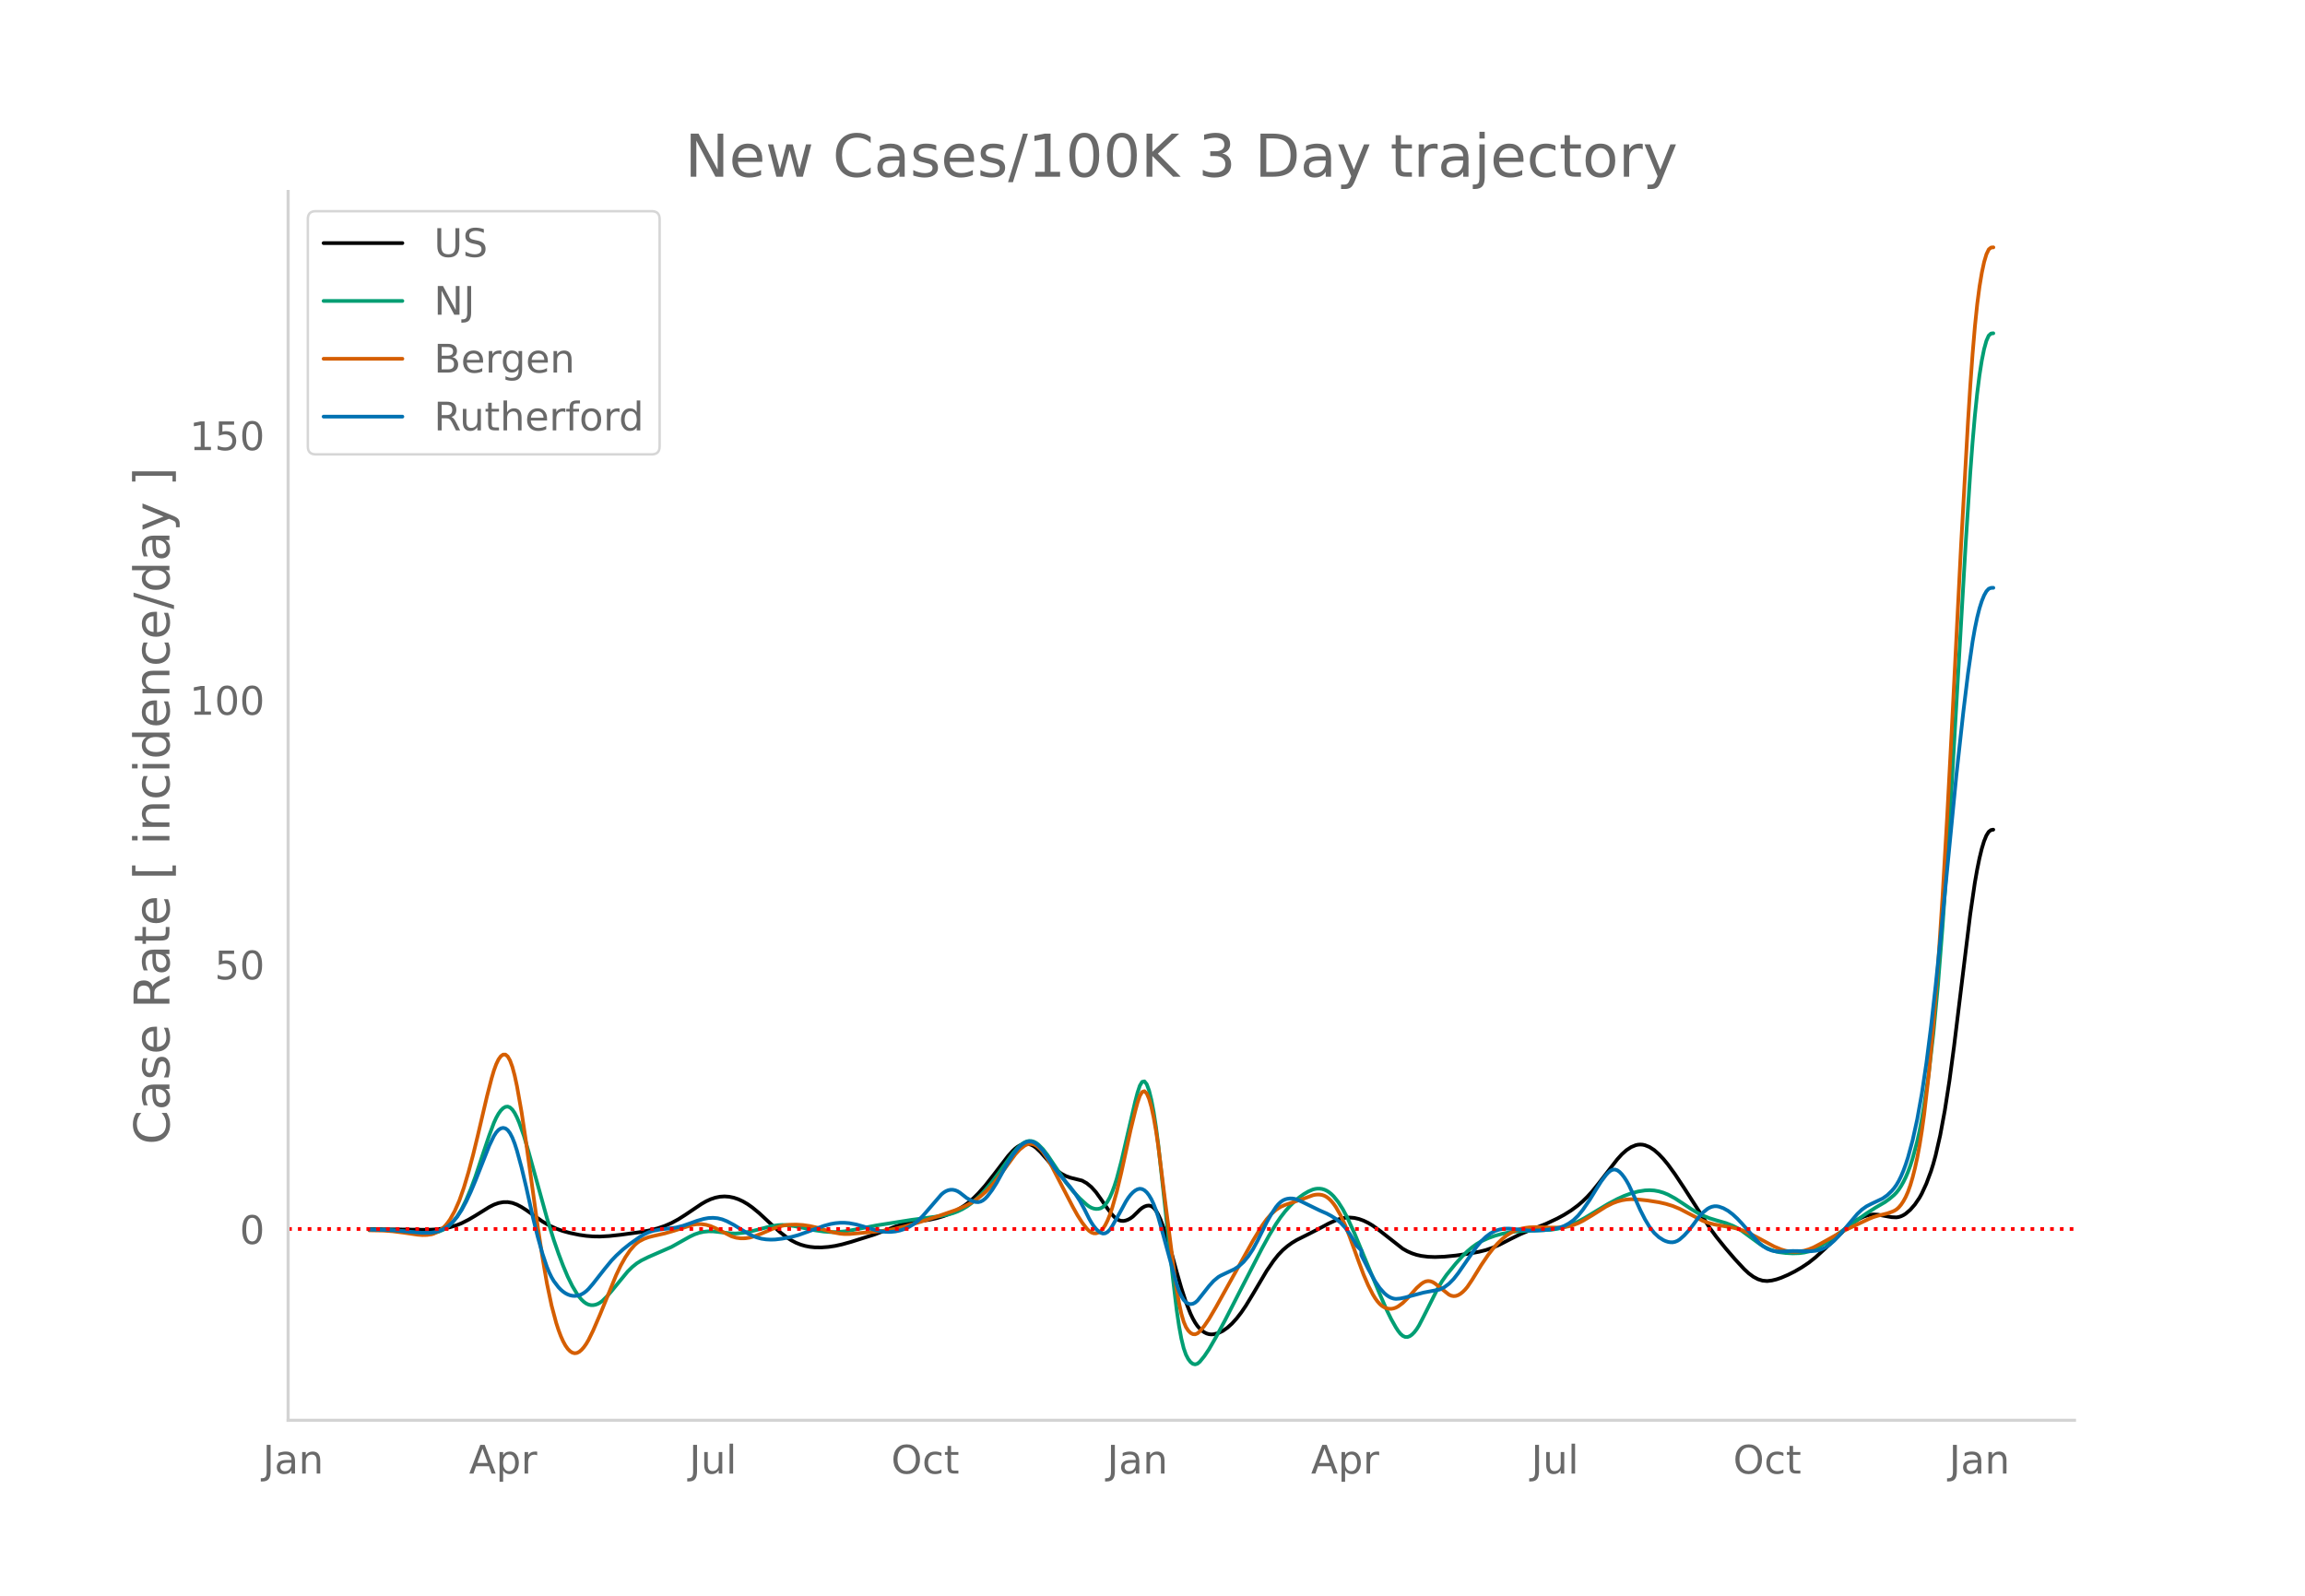 <svg height="864" viewBox="0 0 936 648" width="1248" xmlns="http://www.w3.org/2000/svg" xmlns:xlink="http://www.w3.org/1999/xlink"><defs><style>*{stroke-linecap:butt;stroke-linejoin:round}</style></defs><g id="figure_1"><path d="M0 648h936V0H0z" style="fill:#fff" id="patch_1"/><g id="axes_1"><path d="M117 576.72h725.4V77.76H117z" style="fill:none" id="patch_2"/><path clip-path="url(#p6395be146b)" d="m149.973 499.142 12.177.107 11.24.147 3.748-.179 2.81-.33 2.81-.562 2.81-.856 1.874-.759 2.81-1.423 2.81-1.656 5.62-3.495 1.874-.954 1.873-.672 1.874-.355 1.873-.03 1.874.332 1.873.7 1.874.99 1.873 1.198 6.557 4.624 2.81 1.658 2.81 1.28 2.81.991 2.81.762 3.748.781 2.81.404 2.81.227 2.81.045 3.747-.21 4.684-.506 7.494-1.026 3.746-.67 3.747-.917 2.81-.944 2.81-1.22 2.81-1.53 2.811-1.787 6.557-4.416 1.874-1.076 1.873-.865 1.874-.628 1.873-.38 1.873-.123 1.874.136 1.873.386 1.874.634 1.873.878 1.874 1.103 1.873 1.322 2.81 2.306 4.684 4.345 3.747 3.372 2.81 2.17 1.873 1.204 1.874.982 1.873.753 1.874.535 1.873.358 1.874.193 2.81.04 2.81-.203 2.81-.42 2.81-.622 3.747-1.045 9.368-2.96 4.683-1.766 3.747-1.442 2.81-.898 2.81-.678 3.747-.552 4.684-.686 2.81-.62 2.81-.835 2.81-1.097 2.81-1.404 2.81-1.76 1.874-1.425 1.874-1.644 1.873-1.86 2.81-3.17 3.747-4.779 5.62-7.346 1.874-2.048.937-.873.937-.717.936-.555.937-.391.937-.226.936-.055.937.125.937.306.937.486.936.667 1.874 1.79 2.81 3.193 1.873 2.265 1.874 1.886 1.873 1.394 1.874.99 1.873.672 4.684 1.169 1.873 1.054 1.874 1.538 1.873 2.08 1.874 2.607 2.81 4.07 1.873 2.423.937 1.017.937.778.936.521.937.265.937.017.937-.192.936-.36.937-.519.937-.68 1.873-1.807.937-.943.937-.761.936-.55.937-.337.937-.104.937.233.936.676.937 1.14.937 1.604.936 2.047 1.874 5.024 1.873 5.933 2.81 10.293 1.874 6.5 1.873 5.727 1.874 4.762.937 1.949.936 1.659.937 1.368.937 1.086.937.847.936.651.937.464.937.276.936.096.937-.054 1.874-.457 1.873-.903 1.874-1.314 1.873-1.692 1.873-2.067 1.874-2.422 1.873-2.756 2.81-4.622 5.62-9.503 2.811-4.112 1.873-2.36 1.874-1.965 1.873-1.6 1.874-1.354 1.873-1.138 4.684-2.34 4.684-2.415 3.746-2.006 2.81-1.268 1.874-.638 1.873-.373 1.874-.105 1.873.163 1.874.43 1.873.674 1.874.9 1.873 1.122 2.81 2.022 9.368 7.358 1.873 1.054 1.874.822 1.873.617 1.873.423 2.81.359 2.81.103 3.748-.144 4.683-.46 5.62-.82 3.748-.697 2.81-.699 2.81-.963 2.81-1.253 4.684-2.408 3.747-1.837 3.747-1.59 6.557-2.567 4.683-2.2 2.81-1.525 2.81-1.757 2.81-2.08 1.874-1.617 1.874-1.823 1.873-2.052 2.81-3.479 7.494-9.7 1.874-2.064 1.873-1.67 1.873-1.233 1.874-.781.937-.2.936-.066.937.066.937.197 1.873.759 1.874 1.22 1.873 1.654 1.874 1.978 1.873 2.274 2.81 3.876 3.747 5.646 10.304 16.062 2.81 3.822 3.747 4.635 3.747 4.353 3.747 4.034 1.873 1.744 1.874 1.378 1.873.998 1.874.583 1.873.16 1.874-.223 1.873-.45 1.874-.638 2.81-1.202 2.81-1.413 2.81-1.636 2.81-1.882 2.81-2.222 3.747-3.432 9.368-8.964 2.81-2.14 1.873-1.15 1.874-.865 1.873-.575 1.874-.253 1.873.101 5.62 1.003 1.874.081.937-.14.936-.291.937-.44.937-.587 1.873-1.596 1.874-2.138 1.873-2.744.937-1.689 1.873-4.075 1.874-5.025.936-2.983.937-3.423 1.874-8.217 1.873-10.074 1.873-12.037 1.874-13.99 4.684-38.268 1.873-15.223 1.873-12.862.937-5.349.937-4.623.937-3.87.936-3.087.937-2.301.937-1.514.937-.727.936-.167h0" style="fill:none;stroke:#000;stroke-linecap:round;stroke-width:1.5" id="line2d_1"/><path clip-path="url(#p6395be146b)" d="m149.973 499.345 6.557.096 4.683.29 5.62.603 4.684.46 2.81.047 1.874-.19 1.873-.483 1.874-.784.937-.538.936-.67 1.874-1.756 1.873-2.34 1.874-3.055 1.873-3.796 1.874-4.45 1.873-5.02 2.81-8.449 2.81-8.318 1.874-5.02.937-2.052.936-1.679.937-1.304.937-.93.937-.547.936-.114.937.368.937.86.936 1.35.937 1.824.937 2.207 1.873 5.272 1.874 6.345 7.494 27.06 2.81 8.977 1.873 5.41 1.874 4.946 1.873 4.447 1.874 3.803 1.873 3.125.937 1.304.936 1.107.937.888.937.664.937.44.936.22.937.02.937-.16.937-.34.936-.518.937-.695 1.873-1.842 1.874-2.15 6.557-7.977 1.873-1.836 1.874-1.5 1.873-1.166 2.81-1.375 9.368-4.093 3.747-2.104 3.747-2.099 1.873-.888 1.873-.649 1.874-.407 1.873-.185 1.874.019 3.747.42 3.747.409 1.873.021 2.81-.243 2.81-.498 3.747-.944 4.684-1.228 2.81-.437 1.874-.113 1.873.068 2.81.375 3.747.736 4.684.962 3.747.547 2.81.211 2.81-.022 2.81-.256 2.81-.467 10.304-1.981 14.051-2.223 6.557-.866 5.62-.746 2.81-.576 1.874-.525 1.874-.702 1.873-.896 1.874-1.106 1.873-1.335 1.873-1.564 1.874-1.79 1.873-2.008 2.81-3.395 2.81-3.77 5.621-7.805 1.874-2.177 1.873-1.61.937-.583.936-.401.937-.188.937.032.937.25.936.47.937.682 1.873 1.866 1.874 2.422 7.494 11.152 2.81 3.48 2.81 2.976 2.81 2.565.937.692.937.52.936.338.937.156.937-.028.937-.229.936-.52.937-.906.937-1.307.937-1.71.936-2.112.937-2.517.937-2.923 1.873-7.067 5.62-24.283.937-3.581.937-2.837.937-1.575.936-.208.937 1.159.937 2.507.937 3.765.936 4.936.937 6.086.937 7.238 1.873 17.084 3.747 34.428 1.874 15.742.936 6.37.937 5.118.937 3.866.936 2.675.937 1.796.937 1.227.937.72.936.213.937-.294.937-.767 1.873-2.304 1.874-2.793 2.81-4.866 3.747-6.977 6.557-12.822 8.43-16.338 2.81-5.101 2.81-4.687 1.874-2.76 1.874-2.423 1.873-2.123 1.874-1.864 1.873-1.606 1.873-1.354 1.874-1.105 1.873-.816.937-.244.937-.12.937.002.936.128.937.272.937.43.936.591.937.754.937.916 1.873 2.314 1.874 2.937 1.873 3.55 2.81 6.123 3.747 9.024 6.557 15.714 2.81 6.453 1.874 3.823 1.873 3.309.937 1.44.937 1.181.937.817.936.43.937.045.937-.334.937-.662.936-.945.937-1.217.937-1.489 1.873-3.61 5.62-11.179 1.874-3.193 1.873-2.66 3.747-4.586 2.81-3.121 1.874-1.815 1.873-1.59 1.874-1.353 1.873-1.11 2.81-1.277 2.81-1 2.81-.762 2.811-.563 2.81-.375 3.747-.244 10.304-.447 2.81-.413 2.81-.673 2.81-.982 2.81-1.274 2.81-1.534 4.685-2.831 4.683-2.813 3.747-1.99 2.81-1.28 2.81-1.024 2.81-.752 2.81-.444 1.874-.086 1.874.126 1.873.339 1.874.555 1.873.773 2.81 1.52 2.81 1.825 3.747 2.5 2.81 1.687 1.874.948 2.81 1.115 2.81.865 3.747 1.077 2.81 1.094 1.874.934 1.873 1.16 3.747 2.763 3.747 2.737 1.873 1.108 1.874.892 1.873.676 1.874.459 2.81.354 2.81.146 2.81-.083 1.874-.249 1.873-.426 1.874-.665 1.873-.917 2.81-1.709 2.81-1.994 7.494-5.528 6.557-4.629 3.747-2.395 3.747-2.184 1.874-1.343 1.873-1.583.937-.97.937-1.188.936-1.418.937-1.65.937-1.892.936-2.19.937-2.544.937-2.909 1.873-6.939.937-4.188.937-4.844.937-5.525 1.873-13.095 1.873-16.032 1.874-19.81 1.873-23.78 1.874-27.396 1.873-30.653 5.62-97 1.874-29.064.937-12.456.936-10.772.937-9.086.937-7.436.937-5.96.936-4.654.937-3.387.937-2.117.937-.849.936-.107h0" style="fill:none;stroke:#009e73;stroke-linecap:round;stroke-width:1.5" id="line2d_2"/><path clip-path="url(#p6395be146b)" d="m149.973 499.593 5.62.099 3.747.271 4.684.6 5.62.816 1.873.134 1.874-.04 1.873-.265.937-.287 1.873-.932 1.874-1.42.937-.937.936-1.139.937-1.349 1.874-3.33 1.873-4.273 1.873-5.32 1.874-6.307 1.873-7.035 1.874-7.698 3.747-16.008 1.873-7.283.937-3.172.937-2.577.936-1.94.937-1.302.937-.665.937-.005.936.769.937 1.657.937 2.569.936 3.48.937 4.353 1.874 10.592 1.873 12.5 4.684 33.923 1.873 12.275 1.874 10.875 1.873 8.929 1.873 7.024.937 2.89.937 2.495.937 2.102.936 1.712.937 1.333.937.966.937.602.936.239.937-.125.937-.481.936-.794.937-1.064.937-1.325.937-1.587 1.873-3.835 2.81-6.507 6.557-16.04 1.874-3.917 1.873-3.34 1.874-2.754 1.873-2.144.937-.841.937-.688 1.873-.98 1.873-.694 1.874-.477 4.684-1.055 3.746-1.076 7.494-2.403 1.874-.293 1.873-.012 1.874.268 1.873.544 1.874.814 6.557 3.33 1.873.562 1.873.255 1.874-.03 1.873-.295 1.874-.535 2.81-1.08 4.684-2.002 2.81-.939 1.873-.419 1.874-.223 2.81-.064 2.81.182 2.81.412 2.81.624 3.747 1.116 2.81.81 2.81.523 1.874.166 1.874-.003 3.746-.334 8.431-.779 2.81-.34 3.747-.702 3.747-.92 5.62-1.612 7.494-2.394 7.494-2.58 3.747-1.565 2.81-1.505 1.873-1.199 1.874-1.403 1.873-1.652 1.874-1.901 1.873-2.136 2.81-3.632 5.62-7.677 1.874-2.037 1.874-1.48.936-.481.937-.254.937-.02.937.216.936.451.937.682.937.891.936 1.08 1.874 2.715 1.873 3.35 3.747 7.247 4.684 9.02 1.873 3.36 1.874 2.939 1.873 2.435.937.933.937.64.936.333.937.023.937-.285.937-.606.936-.985.937-1.423.937-1.872.937-2.321.936-2.76 1.874-6.61 1.873-7.882 3.747-17.207 1.873-7.655.937-3.46.937-2.742.937-1.578.936-.326.937.927.937 2.158.937 3.287.936 4.313.937 5.319.937 6.325 2.81 22.557 3.747 29.239.937 6.45.936 5.433.937 4.338.937 3.242.936 2.2.937 1.432.937.938.937.497.936.058.937-.383.937-.795 1.873-2.284 1.874-2.763 2.81-4.785 5.62-10.105 9.367-16.832 3.747-6.18 1.874-2.597 1.873-2.125 1.874-1.66 1.873-1.227 1.874-.81 7.493-2.522 3.747-1.39.937-.206.937-.089.937.029.936.152.937.314.937.512.936.718.937.922.937 1.128.937 1.333 1.873 3.273 1.873 4.078 1.874 4.78 3.747 10.32 1.873 5.004 1.874 4.341 1.873 3.655.937 1.533.937 1.297.936 1.054.937.811.937.576.937.367.936.19.937.017.937-.156.936-.327.937-.496 1.874-1.4 1.873-1.866 3.747-4.207 1.873-1.671.937-.624.937-.39.937-.141.936.106.937.355.937.584 2.81 2.244 2.81 2.244.937.432.937.174.936-.083.937-.335.937-.557.936-.749.937-.936.937-1.122 1.873-2.786 3.747-6.066 2.81-4.128 1.874-2.415 1.873-2.132 1.874-1.826 1.873-1.498 1.874-1.178 1.873-.889 1.874-.61 1.873-.393 1.874-.237 2.81-.088 5.62.181h3.747l1.873-.181 1.874-.348 1.873-.524 1.874-.726 1.873-.932 3.747-2.227 5.62-3.54 2.81-1.408 1.874-.699 1.874-.501 1.873-.309 1.873-.117 2.81.113 3.747.393 4.684.737 2.81.642 2.81.852 2.81 1.161 3.748 1.94 5.62 2.92 1.873.713 2.81.775 2.81.471 4.684.806 1.874.45 1.873.609 2.81 1.184 2.81 1.428 7.494 4.04 2.81 1.162 1.874.55 1.873.326 1.874.097 1.873-.125 1.874-.34 1.873-.554 1.874-.756 2.81-1.479 9.367-5.225 10.304-4.866 1.874-.774 1.873-.566 3.747-.915 1.873-.65.937-.401.937-.563.937-.83.936-1.116.937-1.403.937-1.711.936-2.125.937-2.643.937-3.182.937-3.722.936-4.29.937-5.005.937-5.864.937-6.753 1.873-16.172 1.873-19.879 1.874-24.194 1.873-28.634 1.874-32.431 1.873-35.586 3.747-74.194 2.81-50.116.937-14.786.937-12.951.936-11.005.937-9.057.937-7.173.937-5.6.936-4.341.937-3.144.937-1.947.937-.75.936-.075h0" style="fill:none;stroke:#d55e00;stroke-linecap:round;stroke-width:1.5" id="line2d_3"/><path clip-path="url(#p6395be146b)" d="m149.973 499.338 6.557.088 4.683.263 6.558.624 3.746.29 2.81.002 1.874-.207 1.873-.48 1.874-.76 1.873-1.15 1.874-1.646 1.873-2.174 1.874-2.809 1.873-3.464 1.874-4.011 1.873-4.447 5.62-14.245 1.874-3.903.937-1.441.936-1.033.937-.623.937-.214.937.207.936.695.937 1.247.937 1.812.936 2.377.937 2.916 1.874 6.899 1.873 7.878 2.81 12.627 1.874 7.557 1.873 6.697 1.874 5.571.936 2.267.937 1.916.937 1.581 1.873 2.464.937.974.937.806.936.643.937.488.937.346.937.205.936.065.937-.075.937-.218.936-.374.937-.542.937-.714.937-.885 1.873-2.18 4.684-5.976 2.81-3.413 1.873-1.96 2.81-2.577 2.81-2.242 3.748-2.637 1.873-1.151 1.873-.89 1.874-.596 2.81-.525 6.557-.82 2.81-.705 2.81-.983 2.81-1.02 2.81-.806 1.874-.34 1.874-.088 1.873.172 1.874.459 1.873.75 2.81 1.478 2.81 1.74 2.81 1.7 1.874.94 1.874.743 1.873.503 1.873.275 1.874.1 1.873-.06 2.81-.34 3.747-.697 2.81-.764 3.748-1.343 6.557-2.384 2.81-.768 1.873-.325 1.874-.167 1.873-.007 1.874.157 2.81.519 2.81.792 4.684 1.403 2.81.629 1.873.204 1.874.015 1.873-.187 1.874-.392 1.873-.608 1.873-.864 1.874-1.133 1.873-1.476 1.874-1.894 7.494-8.669.936-.768.937-.572.937-.377.936-.182.937.01.937.198.937.387.936.576 2.81 2.206 1.874 1.038.937.349.936.223.937.035.937-.216.937-.48.936-.744.937-.995 1.874-2.492 1.873-2.955 2.81-5.146 1.874-3.28 1.873-2.924 1.874-2.421.936-.969.937-.804.937-.635.936-.43.937-.19.937.054.937.3.936.545.937.78 1.873 2.08 1.874 2.613 2.81 4.377 1.874 2.47 4.683 5.525 1.874 2.51 1.873 2.887 1.874 3.44 1.873 3.745.937 1.64.936 1.4.937 1.159.937.92.937.662.936.328.937-.09.937-.52.937-.953.936-1.353 2.81-4.955 2.81-5.174.937-1.455.937-1.221.937-.987.936-.752.937-.508.937-.214.937.131.936.486.937.84.937 1.2.937 1.59.936 2.01.937 2.434.937 2.86 1.873 6.71 5.62 20.587.937 2.652.937 2.09.937 1.532.936.99.937.544.937.192.937-.141.936-.474.937-.806 1.874-2.359 2.81-3.566 1.873-2.078 1.874-1.56.936-.56 5.62-2.659 1.874-1.229 1.874-1.707 1.873-2.25 1.873-2.828 1.874-3.438 3.747-7.572 1.873-3.318 1.874-2.859.936-1.127.937-.895.937-.662.937-.438.936-.258.937-.121.937.006.937.133.936.261 1.874.825 7.494 3.655 2.81 1.219 1.873 1.002 1.874 1.183 1.873 1.523 1.873 2.022 1.874 2.537 1.873 3.084.937 1.752 1.874 1.876v1.923l2.81 5.552 2.81 5.079 1.873 2.743 1.874 2.091.937.799.936.631.937.464.937.296.936.128 1.874-.161 1.873-.407 7.494-2.002 6.557-1.238 1.874-.936 1.873-1.401 1.874-1.893 1.873-2.382 4.684-6.774 2.81-3.995 1.873-2.208 1.874-1.803 1.873-1.399 1.874-.994 1.873-.611 1.874-.309 1.873-.033 3.747.344 3.747.41 2.81.078 3.747-.18 3.747-.462 2.81-.577 1.873-.693 1.874-1.01 1.873-1.356 1.874-1.815 1.873-2.298 2.81-4.07 2.81-4.57 1.874-2.964 1.873-2.487.937-1.038.937-.79.937-.437.936-.063.937.31.937.673.937.974.936 1.215.937 1.444.937 1.675 1.873 4.009 2.81 6.257 1.874 3.676 1.873 3.113 1.874 2.402 1.873 1.724 1.874 1.197.936.414.937.292.937.164.936.005.937-.183.937-.378.937-.573 1.873-1.656 1.874-2.064 1.873-2.4 1.873-2.58 1.874-2.146 1.873-1.552.937-.54.937-.367.937-.192.936-.018.937.151 1.873.67 1.874 1.048 1.873 1.42 1.874 1.733 1.873 1.99 6.557 7.467 1.874 1.63 1.873 1.173 1.874.732 1.873.364 1.874.022 4.683-.22 4.684.069 2.81.017 1.873-.19 1.874-.413 1.873-.802 1.874-1.233 1.873-1.636 1.874-1.929 2.81-3.338 4.683-5.561 1.874-1.778 1.873-1.337 1.874-.965 4.683-2.215 1.874-1.32 1.873-1.808.937-1.102.937-1.316.937-1.605.936-1.91.937-2.215.937-2.528.936-2.88 1.874-6.941 1.873-8.55 1.874-10.427 1.873-12.577 1.874-14.727 1.873-16.646 1.874-18.332 6.557-67.207 2.81-25.583 1.873-15.39 1.874-13.088.936-5.327.937-4.502.937-3.692.937-2.957.936-2.3.937-1.654.937-1.011.937-.368.936-.023h0" style="fill:none;stroke:#0072b2;stroke-linecap:round;stroke-width:1.5" id="line2d_4"/><path clip-path="url(#p6395be146b)" d="M117 499.05h725.4" style="fill:none;stroke:red;stroke-dasharray:1.5,2.475;stroke-dashoffset:0;stroke-width:1.5" id="line2d_5"/><path d="M117 576.72V77.76" style="fill:none;stroke:#d3d3d3;stroke-linecap:square;stroke-linejoin:miter;stroke-width:1.25" id="patch_3"/><path d="M117 576.72h725.4" style="fill:none;stroke:#d3d3d3;stroke-linecap:square;stroke-linejoin:miter;stroke-width:1.25" id="patch_4"/><g id="matplotlib.axis_1"><g id="xtick_1"><g style="fill:#696969" transform="matrix(.16 0 0 -.16 106.728 598.378)" id="text_1"><defs><path d="M9.813 72.906h9.859V5.078q0-13.187-5-19.14-5-5.954-16.094-5.954h-3.75v8.297h3.078q6.531 0 9.219 3.672Q9.813-4.39 9.813 5.078z" id="DejaVuSans-74"/><path d="M34.281 27.484q-10.89 0-15.093-2.484-4.204-2.484-4.204-8.5 0-4.781 3.157-7.594 3.156-2.797 8.562-2.797 7.485 0 12 5.297 4.516 5.297 4.516 14.078v2zm17.922 3.72V0H43.22v8.297Q40.14 3.328 35.547.953q-4.594-2.375-11.234-2.375-8.391 0-13.36 4.719Q6 8.016 6 15.922q0 9.219 6.172 13.906 6.187 4.688 18.437 4.688h12.61v.89q0 6.203-4.078 9.594-4.078 3.39-11.453 3.39-4.688 0-9.141-1.124-4.438-1.125-8.531-3.375v8.312q4.921 1.906 9.562 2.844 4.64.953 9.031.953 11.875 0 17.735-6.156 5.86-6.14 5.86-18.64z" id="DejaVuSans-97"/><path d="M54.89 33.016V0h-8.984v32.719q0 7.765-3.031 11.61-3.031 3.858-9.078 3.858-7.281 0-11.484-4.64-4.204-4.625-4.204-12.64V0H9.08v54.688h9.03v-8.5q3.235 4.937 7.594 7.374Q30.078 56 35.797 56q9.422 0 14.25-5.828 4.844-5.828 4.844-17.156z" id="DejaVuSans-110"/></defs><use xlink:href="#DejaVuSans-74"/><use x="29.492" xlink:href="#DejaVuSans-97"/><use x="90.771" xlink:href="#DejaVuSans-110"/></g></g><g id="xtick_2"><g style="fill:#696969" transform="matrix(.16 0 0 -.16 190.463 598.378)" id="text_2"><defs><path d="M34.188 63.188 20.797 26.906h26.812zm-5.579 9.718h11.188L67.578 0h-10.25l-6.64 18.703h-32.86L11.188 0H.78z" id="DejaVuSans-65"/><path d="M18.11 8.203v-29H9.077v75.484h9.031v-8.296q2.844 4.875 7.157 7.234Q29.594 56 35.594 56q9.968 0 16.187-7.906 6.235-7.907 6.235-20.797T51.78 6.484q-6.218-7.906-16.187-7.906-6 0-10.328 2.375-4.313 2.375-7.157 7.25zm30.578 19.094q0 9.906-4.079 15.547-4.078 5.64-11.203 5.64-7.14 0-11.218-5.64-4.079-5.64-4.079-15.547 0-9.906 4.078-15.547 4.079-5.64 11.22-5.64 7.124 0 11.202 5.64t4.078 15.547z" id="DejaVuSans-112"/><path d="M41.11 46.297q-1.516.875-3.297 1.281Q36.03 48 33.89 48q-7.625 0-11.703-4.953-4.079-4.953-4.079-14.234V0H9.08v54.688h9.03v-8.5q2.844 4.984 7.375 7.39Q30.031 56 36.531 56q.922 0 2.047-.125 1.125-.11 2.484-.36z" id="DejaVuSans-114"/></defs><use xlink:href="#DejaVuSans-65"/><use x="68.408" xlink:href="#DejaVuSans-112"/><use x="131.885" xlink:href="#DejaVuSans-114"/></g></g><g id="xtick_3"><g style="fill:#696969" transform="matrix(.16 0 0 -.16 279.892 598.378)" id="text_3"><defs><path d="M8.5 21.578v33.11h8.984V21.922q0-7.766 3.016-11.656 3.031-3.875 9.094-3.875 7.265 0 11.484 4.64 4.234 4.64 4.234 12.656v31h8.985V0h-8.984v8.406Q42.047 3.422 37.718 1q-4.313-2.422-10.032-2.422-9.421 0-14.312 5.86Q8.5 10.296 8.5 21.578zM31.11 56z" id="DejaVuSans-117"/><path d="M9.422 75.984h8.984V0H9.422z" id="DejaVuSans-108"/></defs><use xlink:href="#DejaVuSans-74"/><use x="29.492" xlink:href="#DejaVuSans-117"/><use x="92.871" xlink:href="#DejaVuSans-108"/></g></g><g id="xtick_4"><g style="fill:#696969" transform="matrix(.16 0 0 -.16 361.891 598.378)" id="text_4"><defs><path d="M39.406 66.219q-10.75 0-17.078-8.016-6.312-8-6.312-21.828 0-13.766 6.312-21.781 6.328-8 17.078-8 10.735 0 17.016 8 6.281 8.015 6.281 21.781 0 13.828-6.281 21.828-6.281 8.016-17.016 8.016zm0 8q15.328 0 24.5-10.281 9.188-10.282 9.188-27.563 0-17.234-9.188-27.516-9.172-10.28-24.5-10.28-15.375 0-24.593 10.25-9.204 10.265-9.204 27.546t9.204 27.563q9.218 10.28 24.593 10.28z" id="DejaVuSans-79"/><path d="M48.781 52.594v-8.407q-3.812 2.11-7.64 3.157-3.828 1.047-7.735 1.047-8.75 0-13.593-5.547-4.829-5.532-4.829-15.547 0-10.016 4.829-15.563 4.843-5.53 13.593-5.53 3.907 0 7.735 1.046 3.828 1.047 7.64 3.156V2.094Q45.016.344 40.984-.531q-4.015-.89-8.562-.89-12.36 0-19.64 7.765-7.266 7.765-7.266 20.953 0 13.375 7.343 21.031Q20.22 56 33.016 56q4.14 0 8.093-.86 3.953-.843 7.672-2.546z" id="DejaVuSans-99"/><path d="M18.313 70.219V54.688h18.5v-6.985h-18.5V18.016q0-6.688 1.828-8.594 1.828-1.906 7.453-1.906h9.218V0h-9.218q-10.407 0-14.36 3.875-3.953 3.89-3.953 14.14v29.688H2.687v6.984h6.594V70.22z" id="DejaVuSans-116"/></defs><use xlink:href="#DejaVuSans-79"/><use x="78.711" xlink:href="#DejaVuSans-99"/><use x="133.691" xlink:href="#DejaVuSans-116"/></g></g><g id="xtick_5"><g style="fill:#696969" transform="matrix(.16 0 0 -.16 449.57 598.378)" id="text_5"><use xlink:href="#DejaVuSans-74"/><use x="29.492" xlink:href="#DejaVuSans-97"/><use x="90.771" xlink:href="#DejaVuSans-110"/></g></g><g id="xtick_6"><g style="fill:#696969" transform="matrix(.16 0 0 -.16 532.367 598.378)" id="text_6"><use xlink:href="#DejaVuSans-65"/><use x="68.408" xlink:href="#DejaVuSans-112"/><use x="131.885" xlink:href="#DejaVuSans-114"/></g></g><g id="xtick_7"><g style="fill:#696969" transform="matrix(.16 0 0 -.16 621.797 598.378)" id="text_7"><use xlink:href="#DejaVuSans-74"/><use x="29.492" xlink:href="#DejaVuSans-117"/><use x="92.871" xlink:href="#DejaVuSans-108"/></g></g><g id="xtick_8"><g style="fill:#696969" transform="matrix(.16 0 0 -.16 703.796 598.378)" id="text_8"><use xlink:href="#DejaVuSans-79"/><use x="78.711" xlink:href="#DejaVuSans-99"/><use x="133.691" xlink:href="#DejaVuSans-116"/></g></g><g id="xtick_9"><g style="fill:#696969" transform="matrix(.16 0 0 -.16 791.474 598.378)" id="text_9"><use xlink:href="#DejaVuSans-74"/><use x="29.492" xlink:href="#DejaVuSans-97"/><use x="90.771" xlink:href="#DejaVuSans-110"/></g></g></g><g id="matplotlib.axis_2"><g id="ytick_1"><g style="fill:#696969" transform="matrix(.16 0 0 -.16 97.32 505.13)" id="text_10"><defs><path d="M31.781 66.406q-7.61 0-11.453-7.5Q16.5 51.422 16.5 36.375q0-14.984 3.828-22.484 3.844-7.5 11.453-7.5 7.672 0 11.5 7.5 3.844 7.5 3.844 22.484 0 15.047-3.844 22.531-3.828 7.5-11.5 7.5zm0 7.813q12.266 0 18.735-9.703 6.468-9.688 6.468-28.141 0-18.406-6.468-28.11-6.47-9.687-18.735-9.687-12.25 0-18.718 9.688-6.47 9.703-6.47 28.109 0 18.453 6.47 28.14Q19.53 74.22 31.78 74.22z" id="DejaVuSans-48"/></defs><use xlink:href="#DejaVuSans-48"/></g></g><g id="ytick_2"><g style="fill:#696969" transform="matrix(.16 0 0 -.16 87.14 397.68)" id="text_11"><defs><path d="M10.797 72.906h38.719v-8.312H19.828v-17.86q2.14.735 4.281 1.094 2.157.36 4.313.36 12.203 0 19.328-6.688 7.14-6.688 7.14-18.11 0-11.765-7.328-18.296-7.328-6.516-20.656-6.516-4.593 0-9.36.781-4.75.782-9.827 2.344v9.922q4.39-2.39 9.078-3.563 4.687-1.171 9.906-1.171 8.453 0 13.375 4.437 4.938 4.438 4.938 12.063 0 7.609-4.938 12.047-4.922 4.453-13.375 4.453-3.953 0-7.89-.875-3.922-.875-8.016-2.735z" id="DejaVuSans-53"/></defs><use xlink:href="#DejaVuSans-53"/><use x="63.623" xlink:href="#DejaVuSans-48"/></g></g><g id="ytick_3"><g style="fill:#696969" transform="matrix(.16 0 0 -.16 76.96 290.23)" id="text_12"><defs><path d="M12.406 8.297h16.11v55.625l-17.532-3.516v8.985l17.438 3.515h9.86V8.296H54.39V0H12.406z" id="DejaVuSans-49"/></defs><use xlink:href="#DejaVuSans-49"/><use x="63.623" xlink:href="#DejaVuSans-48"/><use x="127.246" xlink:href="#DejaVuSans-48"/></g></g><g id="ytick_4"><g style="fill:#696969" transform="matrix(.16 0 0 -.16 76.96 182.781)" id="text_13"><use xlink:href="#DejaVuSans-49"/><use x="63.623" xlink:href="#DejaVuSans-53"/><use x="127.246" xlink:href="#DejaVuSans-48"/></g></g><g style="fill:#696969" transform="matrix(0 -.2 -.2 0 68.8 464.8)" id="text_14"><defs><path d="M64.406 67.281v-10.39q-4.984 4.64-10.625 6.922-5.64 2.296-11.984 2.296-12.5 0-19.14-7.64-6.641-7.64-6.641-22.094 0-14.406 6.64-22.047 6.64-7.64 19.14-7.64 6.345 0 11.985 2.296 5.64 2.297 10.625 6.938V5.609Q59.234 2.094 53.437.33q-5.78-1.75-12.218-1.75-16.563 0-26.094 10.124-9.516 10.14-9.516 27.672 0 17.578 9.516 27.703 9.531 10.14 26.094 10.14 6.531 0 12.312-1.734 5.797-1.734 10.875-5.203z" id="DejaVuSans-67"/><path d="M44.281 53.078v-8.5q-3.797 1.953-7.906 2.922-4.094.984-8.5.984-6.688 0-10.031-2.047-3.344-2.046-3.344-6.156 0-3.125 2.39-4.906 2.391-1.781 9.626-3.39l3.078-.688q9.562-2.047 13.593-5.781 4.032-3.735 4.032-10.422 0-7.625-6.032-12.078-6.03-4.438-16.578-4.438-4.39 0-9.156.86Q10.688.296 5.422 2v9.281q4.984-2.594 9.812-3.89 4.829-1.282 9.579-1.282 6.343 0 9.75 2.172 3.421 2.172 3.421 6.125 0 3.656-2.468 5.61-2.453 1.953-10.813 3.765l-3.125.735q-8.344 1.75-12.062 5.39-3.704 3.64-3.704 9.985 0 7.718 5.47 11.906Q16.75 56 26.811 56q4.97 0 9.36-.734 4.406-.72 8.11-2.188z" id="DejaVuSans-115"/><path d="M56.203 29.594v-4.39H14.891q.593-9.282 5.593-14.142 5-4.859 13.938-4.859 5.172 0 10.031 1.266 4.86 1.265 9.656 3.812v-8.5Q49.266.734 44.187-.344 39.11-1.422 33.892-1.422q-13.094 0-20.735 7.61-7.64 7.625-7.64 20.625 0 13.421 7.25 21.296Q20.016 56 32.328 56q11.031 0 17.453-7.11 6.422-7.093 6.422-19.296zm-8.984 2.64q-.094 7.36-4.125 11.75-4.032 4.407-10.672 4.407-7.516 0-12.031-4.25-4.516-4.25-5.203-11.97z" id="DejaVuSans-101"/><path d="M44.39 34.188q3.172-1.079 6.172-4.594 3-3.516 6.032-9.672L66.609 0H56l-9.313 18.703q-3.624 7.328-7.015 9.719-3.39 2.39-9.25 2.39h-10.75V0h-9.86v72.906h22.266q12.5 0 18.656-5.234 6.157-5.219 6.157-15.766 0-6.89-3.203-11.437-3.204-4.532-9.297-6.282zM19.673 64.797V38.922h12.406q7.125 0 10.766 3.297 3.64 3.297 3.64 9.687 0 6.39-3.64 9.64-3.64 3.25-10.766 3.25z" id="DejaVuSans-82"/><path d="M8.594 75.984h20.703V69H17.578V-6.203h11.719v-6.984H8.594z" id="DejaVuSans-91"/><path d="M9.422 54.688h8.984V0H9.422zm0 21.296h8.984v-11.39H9.422z" id="DejaVuSans-105"/><path d="M45.406 46.39v29.594h8.985V0h-8.985v8.203Q42.578 3.328 38.25.953q-4.313-2.375-10.375-2.375-9.906 0-16.14 7.906-6.22 7.922-6.22 20.813 0 12.89 6.22 20.797Q17.968 56 27.874 56q6.063 0 10.375-2.375 4.328-2.36 7.156-7.234zm-30.61-19.093q0-9.906 4.079-15.547 4.078-5.64 11.203-5.64 7.125 0 11.219 5.64 4.11 5.64 4.11 15.547 0 9.906-4.11 15.547-4.094 5.64-11.219 5.64-7.125 0-11.203-5.64-4.078-5.64-4.078-15.547z" id="DejaVuSans-100"/><path d="M25.39 72.906h8.297L8.297-9.28H0z" id="DejaVuSans-47"/><path d="M32.172-5.078q-3.797-9.766-7.422-12.735-3.61-2.984-9.656-2.984H7.906v7.516h5.282q3.703 0 5.75 1.765Q21-9.766 23.483-3.219l1.61 4.094-22.11 53.813H12.5l17.094-42.766 17.093 42.766h9.516z" id="DejaVuSans-121"/><path d="M30.422 75.984v-89.171H9.719v6.984H21.39V69H9.719v6.984z" id="DejaVuSans-93"/></defs><use xlink:href="#DejaVuSans-67"/><use x="69.824" xlink:href="#DejaVuSans-97"/><use x="131.104" xlink:href="#DejaVuSans-115"/><use x="183.203" xlink:href="#DejaVuSans-101"/><use x="244.727" xlink:href="#DejaVuSans-32"/><use x="276.514" xlink:href="#DejaVuSans-82"/><use x="343.746" xlink:href="#DejaVuSans-97"/><use x="405.025" xlink:href="#DejaVuSans-116"/><use x="444.234" xlink:href="#DejaVuSans-101"/><use x="505.758" xlink:href="#DejaVuSans-32"/><use x="537.545" xlink:href="#DejaVuSans-91"/><use x="576.559" xlink:href="#DejaVuSans-32"/><use x="608.346" xlink:href="#DejaVuSans-105"/><use x="636.129" xlink:href="#DejaVuSans-110"/><use x="699.508" xlink:href="#DejaVuSans-99"/><use x="754.488" xlink:href="#DejaVuSans-105"/><use x="782.271" xlink:href="#DejaVuSans-100"/><use x="845.748" xlink:href="#DejaVuSans-101"/><use x="907.271" xlink:href="#DejaVuSans-110"/><use x="970.65" xlink:href="#DejaVuSans-99"/><use x="1025.631" xlink:href="#DejaVuSans-101"/><use x="1087.154" xlink:href="#DejaVuSans-47"/><use x="1120.846" xlink:href="#DejaVuSans-100"/><use x="1184.322" xlink:href="#DejaVuSans-97"/><use x="1245.602" xlink:href="#DejaVuSans-121"/><use x="1304.781" xlink:href="#DejaVuSans-32"/><use x="1336.568" xlink:href="#DejaVuSans-93"/></g></g><g style="fill:#696969" transform="matrix(.24 0 0 -.24 278.113 71.76)" id="text_15"><defs><path d="M9.813 72.906h13.28l32.329-60.984v60.984h9.562V0h-13.28L19.39 60.984V0H9.813z" id="DejaVuSans-78"/><path d="M4.203 54.688h8.985l11.234-42.672 11.172 42.672h10.593l11.235-42.672 11.187 42.672h8.985L63.28 0H52.688L40.922 44.828 29.109 0H18.5z" id="DejaVuSans-119"/><path d="M9.813 72.906h9.859V42.094L52.39 72.906h12.703L28.906 38.922 67.672 0H54.688L19.672 35.11V0h-9.86z" id="DejaVuSans-75"/><path d="M40.578 39.313Q47.656 37.797 51.625 33q3.984-4.781 3.984-11.813 0-10.78-7.422-16.703-7.421-5.906-21.093-5.906-4.578 0-9.438.906-4.86.907-10.031 2.72v9.515q4.094-2.39 8.969-3.61 4.89-1.218 10.218-1.218 9.266 0 14.125 3.656 4.86 3.656 4.86 10.64 0 6.454-4.516 10.079-4.515 3.64-12.562 3.64h-8.5v8.11h8.89q7.266 0 11.125 2.906 3.86 2.906 3.86 8.375 0 5.61-3.985 8.61-3.968 3.015-11.39 3.015-4.063 0-8.703-.89-4.641-.876-10.203-2.72v8.782q5.624 1.562 10.53 2.344 4.907.78 9.25.78 11.235 0 17.766-5.109 6.547-5.093 6.547-13.78 0-6.063-3.468-10.235-3.47-4.172-9.86-5.782z" id="DejaVuSans-51"/><path d="M19.672 64.797V8.109h11.922q15.093 0 22.093 6.829 7 6.843 7 21.593 0 14.64-7 21.453-7 6.813-22.093 6.813zm-9.86 8.11h20.266q21.188 0 31.094-8.813 9.922-8.813 9.922-27.563 0-18.86-9.969-27.703Q51.172 0 30.078 0H9.813z" id="DejaVuSans-68"/><path d="M9.422 54.688h8.984V-.984q0-10.438-3.984-15.125-3.969-4.688-12.813-4.688h-3.421v7.61H.594q5.125 0 6.968 2.374 1.86 2.36 1.86 9.829zm0 21.296h8.984v-11.39H9.422z" id="DejaVuSans-106"/><path d="M30.61 48.39q-7.22 0-11.422-5.64-4.204-5.64-4.204-15.453 0-9.813 4.172-15.453 4.188-5.64 11.453-5.64 7.188 0 11.375 5.655 4.203 5.672 4.203 15.438 0 9.719-4.203 15.406-4.187 5.688-11.375 5.688zm0 7.61q11.718 0 18.406-7.625 6.703-7.61 6.703-21.078 0-13.422-6.703-21.078-6.688-7.64-18.407-7.64-11.765 0-18.437 7.64-6.656 7.656-6.656 21.078 0 13.469 6.656 21.078Q18.844 56 30.609 56z" id="DejaVuSans-111"/></defs><use xlink:href="#DejaVuSans-78"/><use x="74.805" xlink:href="#DejaVuSans-101"/><use x="136.328" xlink:href="#DejaVuSans-119"/><use x="218.115" xlink:href="#DejaVuSans-32"/><use x="249.902" xlink:href="#DejaVuSans-67"/><use x="319.727" xlink:href="#DejaVuSans-97"/><use x="381.006" xlink:href="#DejaVuSans-115"/><use x="433.105" xlink:href="#DejaVuSans-101"/><use x="494.629" xlink:href="#DejaVuSans-115"/><use x="546.729" xlink:href="#DejaVuSans-47"/><use x="580.42" xlink:href="#DejaVuSans-49"/><use x="644.043" xlink:href="#DejaVuSans-48"/><use x="707.666" xlink:href="#DejaVuSans-48"/><use x="771.289" xlink:href="#DejaVuSans-75"/><use x="836.865" xlink:href="#DejaVuSans-32"/><use x="868.652" xlink:href="#DejaVuSans-51"/><use x="932.275" xlink:href="#DejaVuSans-32"/><use x="964.063" xlink:href="#DejaVuSans-68"/><use x="1041.064" xlink:href="#DejaVuSans-97"/><use x="1102.344" xlink:href="#DejaVuSans-121"/><use x="1161.523" xlink:href="#DejaVuSans-32"/><use x="1193.311" xlink:href="#DejaVuSans-116"/><use x="1232.52" xlink:href="#DejaVuSans-114"/><use x="1273.633" xlink:href="#DejaVuSans-97"/><use x="1334.912" xlink:href="#DejaVuSans-106"/><use x="1362.695" xlink:href="#DejaVuSans-101"/><use x="1424.219" xlink:href="#DejaVuSans-99"/><use x="1479.199" xlink:href="#DejaVuSans-116"/><use x="1518.408" xlink:href="#DejaVuSans-111"/><use x="1579.59" xlink:href="#DejaVuSans-114"/><use x="1620.703" xlink:href="#DejaVuSans-121"/></g><g id="legend_1"><path d="M128.2 184.5h136.45q3.2 0 3.2-3.2V88.96q0-3.2-3.2-3.2H128.2q-3.2 0-3.2 3.2v92.34q0 3.2 3.2 3.2z" style="fill:none;opacity:.8;stroke:#ccc;stroke-linejoin:miter" id="patch_5"/><path d="M131.4 98.718h32" style="fill:none;stroke:#000;stroke-linecap:round;stroke-width:1.5" id="line2d_6"/><g style="fill:#696969" transform="matrix(.16 0 0 -.16 176.2 104.317)" id="text_16"><defs><path d="M8.688 72.906h9.921V28.61q0-11.718 4.235-16.875 4.25-5.14 13.781-5.14 9.469 0 13.719 5.14 4.25 5.157 4.25 16.875v44.297H64.5V27.391q0-14.25-7.063-21.532-7.046-7.28-20.812-7.28-13.828 0-20.89 7.28-7.047 7.282-7.047 21.532z" id="DejaVuSans-85"/><path d="M53.516 70.516V60.89q-5.61 2.687-10.594 4-4.984 1.328-9.625 1.328-8.047 0-12.422-3.125t-4.375-8.89q0-4.845 2.906-7.313 2.907-2.453 11.016-3.97l5.953-1.218q11.031-2.11 16.281-7.406 5.25-5.297 5.25-14.172 0-10.61-7.11-16.078-7.093-5.469-20.812-5.469-5.172 0-11.015 1.172Q13.14.922 6.89 3.219v10.156q6-3.36 11.765-5.078 5.766-1.703 11.328-1.703 8.438 0 13.032 3.312 4.593 3.328 4.593 9.485 0 5.359-3.297 8.39-3.296 3.032-10.812 4.547L27.484 33.5q-11.03 2.188-15.968 6.875-4.922 4.688-4.922 13.047 0 9.672 6.812 15.234 6.813 5.563 18.766 5.563 5.14 0 10.453-.938 5.328-.922 10.89-2.765z" id="DejaVuSans-83"/></defs><use xlink:href="#DejaVuSans-85"/><use x="73.193" xlink:href="#DejaVuSans-83"/></g><path d="M131.4 122.203h32" style="fill:none;stroke:#009e73;stroke-linecap:round;stroke-width:1.5" id="line2d_8"/><g style="fill:#696969" transform="matrix(.16 0 0 -.16 176.2 127.802)" id="text_17"><use xlink:href="#DejaVuSans-78"/><use x="74.805" xlink:href="#DejaVuSans-74"/></g><path d="M131.4 145.688h32" style="fill:none;stroke:#d55e00;stroke-linecap:round;stroke-width:1.5" id="line2d_10"/><g style="fill:#696969" transform="matrix(.16 0 0 -.16 176.2 151.287)" id="text_18"><defs><path d="M19.672 34.813V8.108H35.5q7.953 0 11.781 3.297 3.844 3.297 3.844 10.078 0 6.844-3.844 10.078-3.828 3.25-11.781 3.25zm0 29.984V42.828h14.61q7.218 0 10.75 2.703 3.546 2.719 3.546 8.282 0 5.515-3.547 8.25-3.531 2.734-10.75 2.734zm-9.86 8.11h25.204q11.28 0 17.375-4.688Q58.5 63.53 58.5 54.89q0-6.703-3.125-10.657-3.125-3.953-9.188-4.922 7.282-1.562 11.313-6.53 4.031-4.954 4.031-12.376 0-9.765-6.64-15.093Q48.25 0 35.984 0H9.812z" id="DejaVuSans-66"/><path d="M45.406 27.984q0 9.766-4.031 15.125-4.016 5.375-11.297 5.375-7.219 0-11.25-5.375-4.031-5.359-4.031-15.125 0-9.718 4.031-15.093t11.25-5.375q7.281 0 11.297 5.375 4.031 5.375 4.031 15.093zm8.985-21.203q0-13.953-6.203-20.765Q42-20.797 29.203-20.797q-4.734 0-8.937.703-4.203.703-8.157 2.172v8.735q3.954-2.141 7.813-3.157 3.86-1.031 7.86-1.031 8.843 0 13.234 4.61 4.39 4.609 4.39 13.937v4.453q-2.781-4.844-7.125-7.234Q33.938 0 27.875 0 17.828 0 11.672 7.656q-6.156 7.672-6.156 20.328 0 12.688 6.156 20.344Q17.828 56 27.875 56q6.063 0 10.406-2.39 4.344-2.391 7.125-7.22v8.297h8.985z" id="DejaVuSans-103"/></defs><use xlink:href="#DejaVuSans-66"/><use x="68.604" xlink:href="#DejaVuSans-101"/><use x="130.127" xlink:href="#DejaVuSans-114"/><use x="169.49" xlink:href="#DejaVuSans-103"/><use x="232.967" xlink:href="#DejaVuSans-101"/><use x="294.49" xlink:href="#DejaVuSans-110"/></g><path d="M131.4 169.173h32" style="fill:none;stroke:#0072b2;stroke-linecap:round;stroke-width:1.5" id="line2d_12"/><g style="fill:#696969" transform="matrix(.16 0 0 -.16 176.2 174.773)" id="text_19"><defs><path d="M54.89 33.016V0h-8.984v32.719q0 7.765-3.031 11.61-3.031 3.858-9.078 3.858-7.281 0-11.484-4.64-4.204-4.625-4.204-12.64V0H9.08v75.984h9.03V46.188q3.235 4.937 7.594 7.374Q30.078 56 35.797 56q9.422 0 14.25-5.828 4.844-5.828 4.844-17.156z" id="DejaVuSans-104"/><path d="M37.11 75.984V68.5h-8.594q-4.828 0-6.72-1.953-1.874-1.953-1.874-7.031v-4.828h14.797v-6.985H19.922V0H10.89v47.703H2.297v6.984h8.594V58.5q0 9.125 4.25 13.297 4.25 4.187 13.468 4.187z" id="DejaVuSans-102"/></defs><use xlink:href="#DejaVuSans-82"/><use x="64.982" xlink:href="#DejaVuSans-117"/><use x="128.361" xlink:href="#DejaVuSans-116"/><use x="167.57" xlink:href="#DejaVuSans-104"/><use x="230.949" xlink:href="#DejaVuSans-101"/><use x="292.473" xlink:href="#DejaVuSans-114"/><use x="333.586" xlink:href="#DejaVuSans-102"/><use x="368.791" xlink:href="#DejaVuSans-111"/><use x="429.973" xlink:href="#DejaVuSans-114"/><use x="469.336" xlink:href="#DejaVuSans-100"/></g></g></g></g><defs><clipPath id="p6395be146b"><path d="M117 77.76h725.4v498.96H117z"/></clipPath></defs></svg>